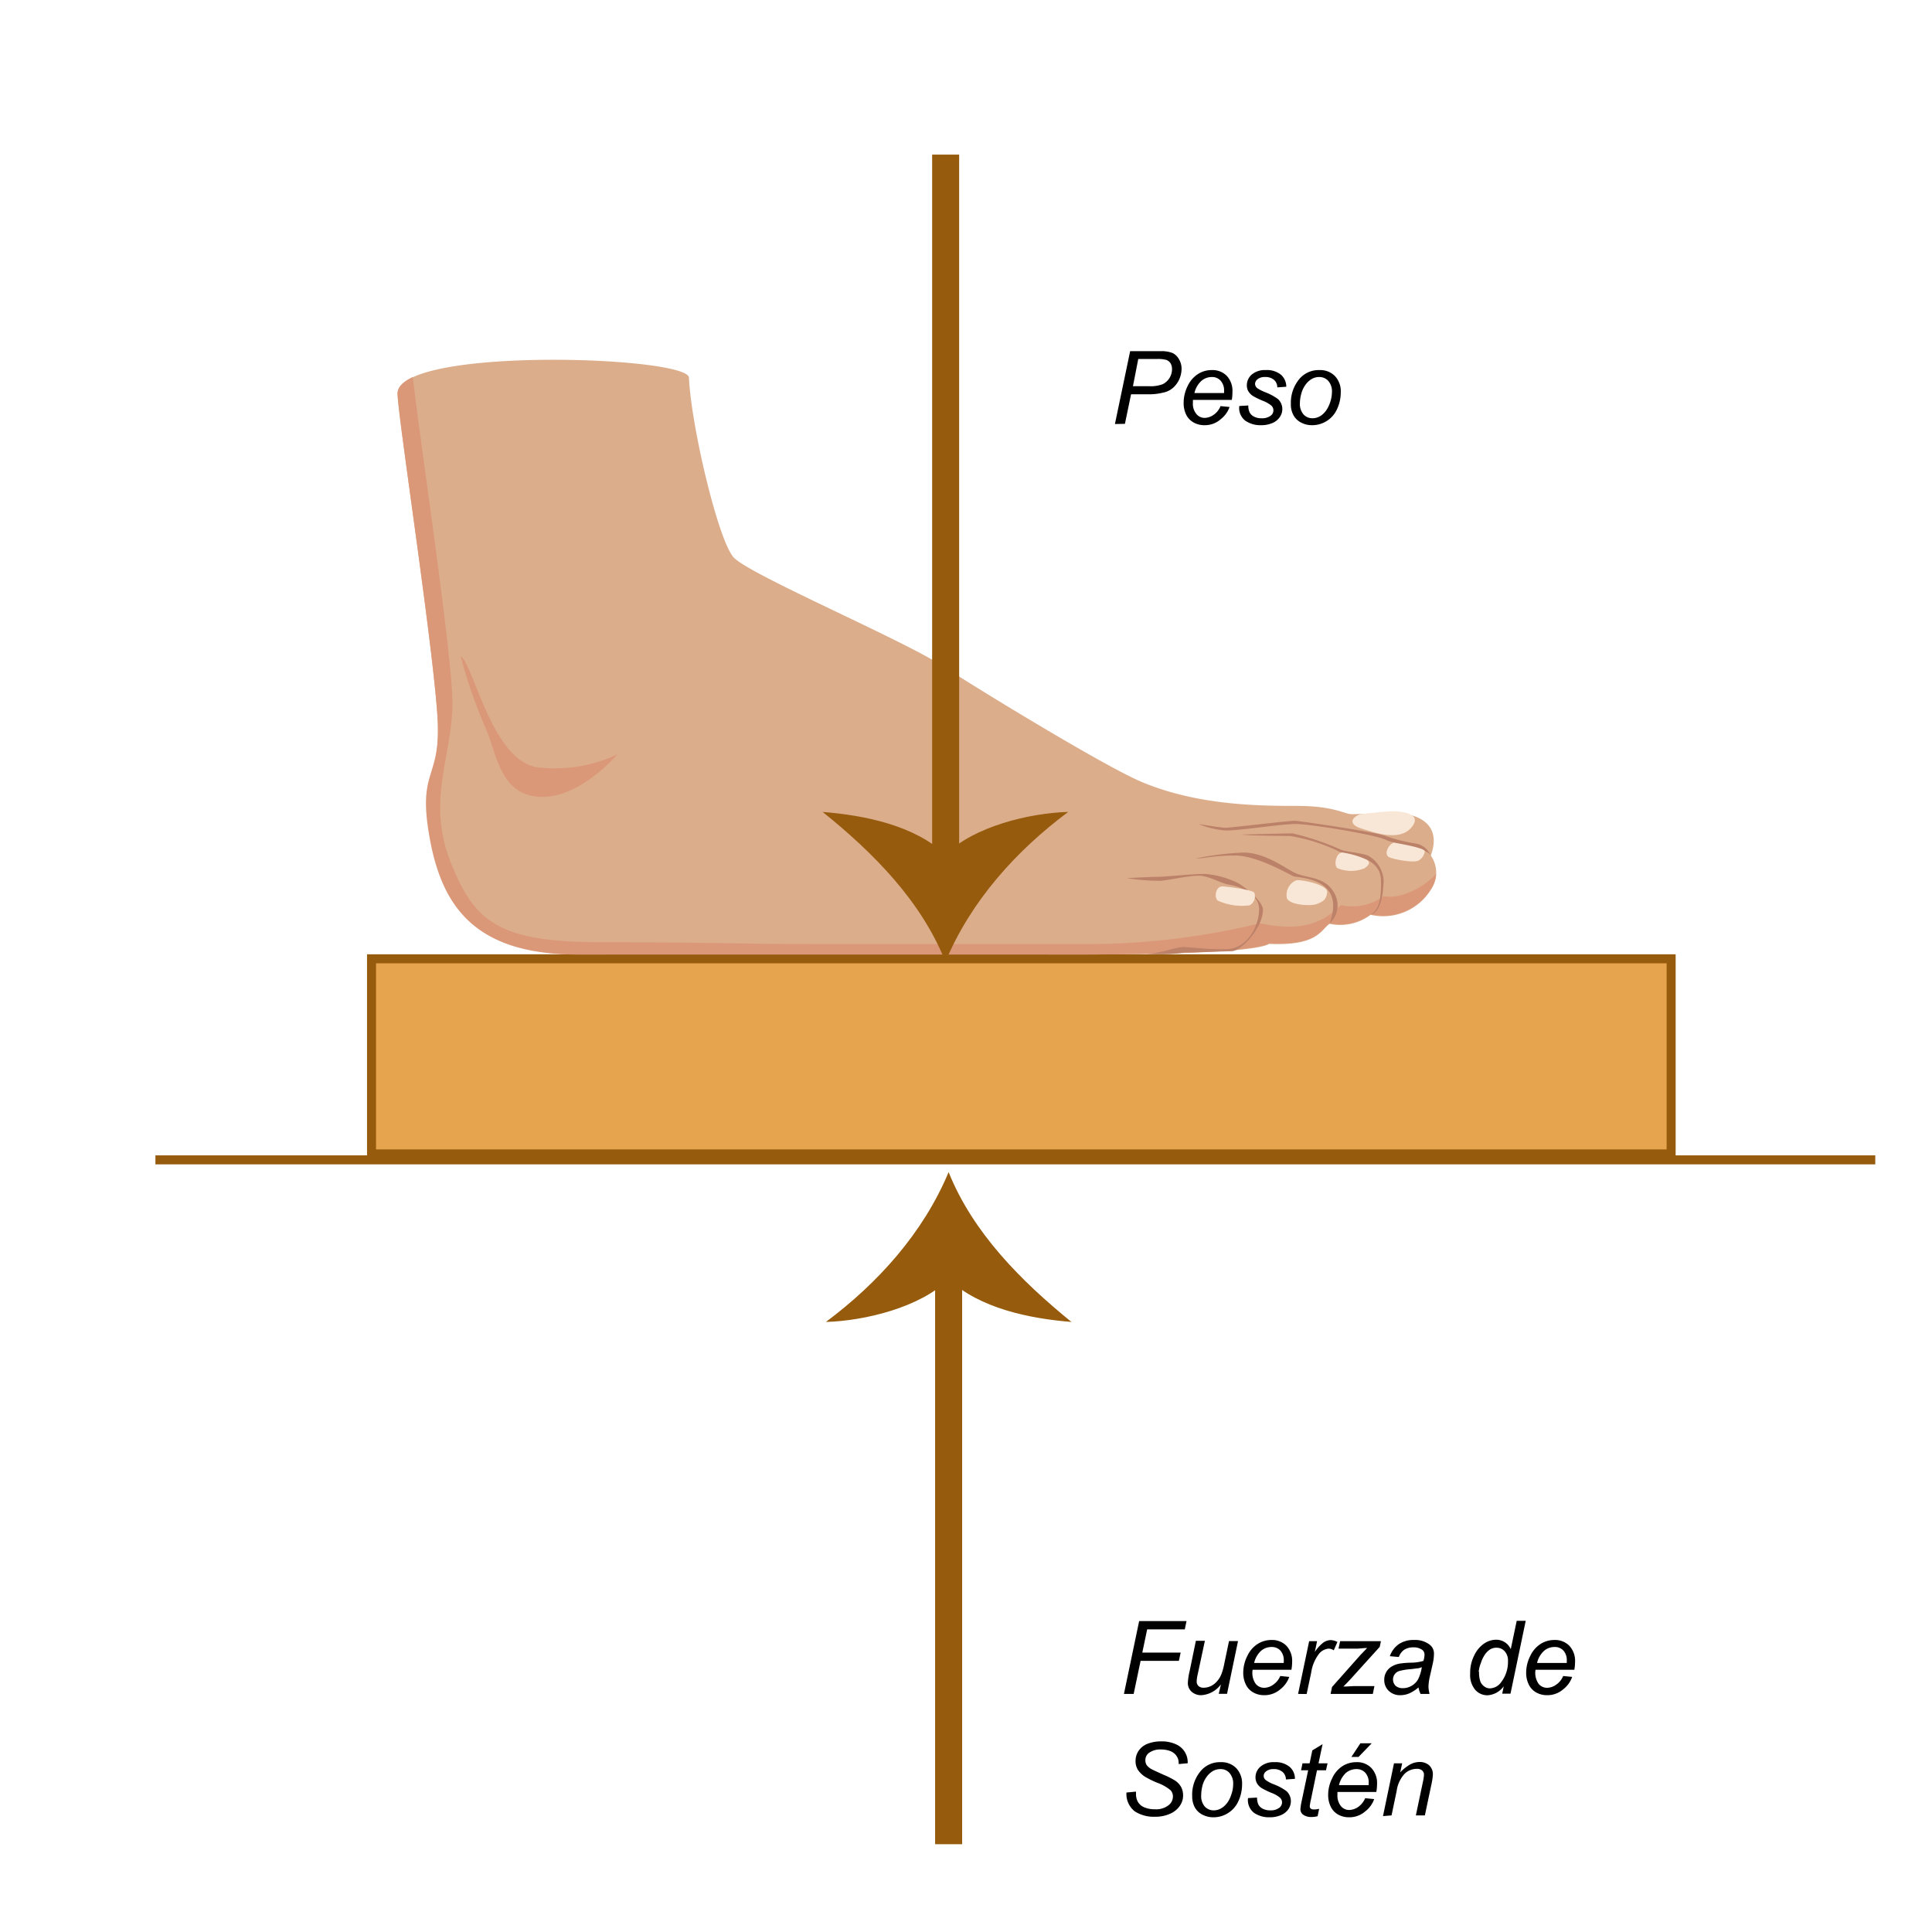 <svg id="Capa_1" data-name="Capa 1" xmlns="http://www.w3.org/2000/svg" viewBox="0 0 214.56 214.56"><rect x="41.26" y="106.48" width="144.33" height="21.67" style="fill:#e5a44d;stroke:#965b0c;stroke-miterlimit:10"/><path d="M76.51,41.94c.27,5.55,3.3,18.24,5,20,2,2,18.63,9.07,23.14,12S122.54,85,126.61,86.76c6.24,2.69,13.21,2.74,17.4,2.74s5.28.92,6.13.92,4-.19,5.51-.07,4.58,1,3.25,4.66a3.33,3.33,0,0,1,0,3.81,6.22,6.22,0,0,1-6.68,2.78,5.64,5.64,0,0,1-4.56,1c-1,.66-1.24,2.47-6.71,2.23-1.18.7-7.54,1.17-21.13,1.17s-24.9-.19-32.15-.19-11.74.19-23.18.19S49.42,100.59,48.06,93.1s.71-6.43.57-12.47c-.17-6.59-4.4-34-4.48-36.85C44,38.46,76.39,39.53,76.51,41.94Z" style="fill:#dcad8b"/><path d="M153.66,99.53a6,6,0,0,1-4.73,1c-1,.67-2.73,3.36-9,2a81.12,81.12,0,0,1-18.27,2.31H89.7c-7.25,0-11.3-.2-22.74-.2s-14.2-2.11-16.88-8.81c-2.84-7.07.3-12.09.16-18.13s-3.79-30.08-4.39-35.83c-1.08.5-1.72,1.12-1.7,1.87.08,2.83,4.31,30.26,4.48,36.85.14,6-2.27,5.05-.9,12.55s5,12.87,16.43,12.87h55.15c13.6,0,20.46-.55,21.64-1.25,5.47.24,5.74-1.57,6.71-2.23a5.64,5.64,0,0,0,4.56-1,6.22,6.22,0,0,0,6.68-2.78,3.59,3.59,0,0,0,.59-1.67C157.65,98.93,155.28,99.84,153.66,99.53Z" style="fill:#db9878"/><path d="M51.16,72.9c1.45.84,3.51,11.84,8.7,12.33a16.28,16.28,0,0,0,8.7-1.45s-4.22,5-8.7,4.71-4.71-5.07-6-7.79A55.52,55.52,0,0,1,51.16,72.9Z" style="fill:#db9878"/><path d="M133.1,91.51a9.62,9.62,0,0,0,3,.72c1.21.06,6.22-.72,7.79-.72s8.7,1.15,10,1.75,4.6.88,5,1.75a2.22,2.22,0,0,0-1.71-1.34,18.43,18.43,0,0,1-3.31-.83c-.81-.39-9.63-1.69-10.09-1.69-.71,0-7.19.78-7.67.78S133.1,91.51,133.1,91.51Z" style="fill:#bb8269"/><path d="M137.89,92.68c.52.12,4.47.16,5.36.16a19.64,19.64,0,0,1,5.31,1.65c.53.44,4.72.36,4.8,3.22s-.5,3.41-1.14,3.89c1.31-.41,1.42-2.94,1.44-3.85A3.37,3.37,0,0,0,151.89,95c-1-.34-2.56-.4-3.08-.68a29,29,0,0,0-5.26-1.77C142.74,92.56,137.89,92.68,137.89,92.68Z" style="fill:#bb8269"/><path d="M132.81,95.34c1,0,1.94-.33,4.36-.33s6,2.1,6.48,2.3,5.92.12,4,5.26a2.74,2.74,0,0,0,.42-3.57c-1.05-1.73-3.08-1.42-4.41-2.14s-3.34-2.18-5.56-2.18A31.58,31.58,0,0,0,132.81,95.34Z" style="fill:#bb8269"/><path d="M125.12,97.52a23.76,23.76,0,0,0,3.69.3c.66,0,3.11-.57,4.29-.57s2.44.85,3.41,1,3.32.9,3.32,2.72-1.27,4.41-3.65,4.44-4-.24-4.78-.24-2.68.75-4.07.75a19.13,19.13,0,0,0,4.26-.14c.86,0,3.88-.11,5.17-.14,1.11,0,3.5-2.64,3.5-4.61,0-1-2.36-2.87-3.18-3.15a10,10,0,0,0-3.29-.83c-1.3,0-4.35.32-5.1.32S125.12,97.52,125.12,97.52Z" style="fill:#bb8269"/><path d="M151.07,90.42c-1,.36-1.36,1.14.14,1.6s4.23,1.47,5.56-.15-1.38-1.81-2.36-1.77S151.07,90.42,151.07,90.42Z" style="fill:#f8e7d7"/><path d="M154.79,93.58c-.59.19-1.19,1.35-.46,1.64s2.86.64,3.26.32a1.39,1.39,0,0,0,.64-1C158.22,94.13,154.79,93.58,154.79,93.58Z" style="fill:#f8e7d7"/><path d="M149.09,94.68c-.75,0-1,1.5-.54,1.74a3.89,3.89,0,0,0,3,0c.82-.56.39-.85.21-.94A9.79,9.79,0,0,0,149.09,94.68Z" style="fill:#f8e7d7"/><path d="M144,97.75a1.74,1.74,0,0,0-1.08,2c.28.76,2.69.92,3.34.64s1-.41,1.13-1.26S144.78,97.71,144,97.75Z" style="fill:#f8e7d7"/><path d="M135.76,98.44c-.77,0-.93,1.21-.53,1.57a6.44,6.44,0,0,0,3.55.53,1.15,1.15,0,0,0,.52-1.39C139.18,98.84,136.48,98.48,135.76,98.44Z" style="fill:#f8e7d7"/><line x1="17.26" y1="128.81" x2="208.26" y2="128.81" style="fill:none;stroke:#965b0c;stroke-miterlimit:10"/><line x1="105.02" y1="17.17" x2="105.02" y2="96.13" style="fill:none;stroke:#965b0c;stroke-miterlimit:10;stroke-width:3px"/><path d="M105,94.92c3.13-3.13,9.33-4.63,13.63-4.75-5.77,4.3-10.81,9.88-13.63,16.64-2.7-6.76-8-12.1-13.64-16.64C96,90.54,101.58,91.66,105,94.92Z" style="fill:#965b0c"/><line x1="105.35" y1="204.81" x2="105.35" y2="140.85" style="fill:none;stroke:#965b0c;stroke-miterlimit:10;stroke-width:3px"/><path d="M105.35,142.06c-3.13,3.13-9.33,4.63-13.63,4.75,5.77-4.3,10.81-9.89,13.63-16.64,2.71,6.75,8.05,12.09,13.64,16.64C114.38,146.44,108.79,145.31,105.35,142.06Z" style="fill:#965b0c"/><path d="M123.82,47.09,125.51,39h3.38a3.38,3.38,0,0,1,1.32.2,1.64,1.64,0,0,1,.72.69,2.06,2.06,0,0,1,.29,1.1,2.93,2.93,0,0,1-.2,1,2.72,2.72,0,0,1-.52.85,2.33,2.33,0,0,1-1.32.76,6.42,6.42,0,0,1-1.57.19h-2l-.68,3.28Zm2-4.2h1.78a3.83,3.83,0,0,0,1.52-.22A1.87,1.87,0,0,0,130.16,41a1.28,1.28,0,0,0-.16-.65,1,1,0,0,0-.44-.37,3.51,3.51,0,0,0-1.08-.11h-2.07Z"/><path d="M135.55,45.1l1,.1a3,3,0,0,1-1,1.37,2.62,2.62,0,0,1-1.79.65,2.43,2.43,0,0,1-1.2-.3,2,2,0,0,1-.83-.87,2.9,2.9,0,0,1-.28-1.31,4.23,4.23,0,0,1,.44-1.86,3.19,3.19,0,0,1,1.15-1.34,2.78,2.78,0,0,1,1.53-.44,2.21,2.21,0,0,1,1.68.65,2.44,2.44,0,0,1,.62,1.78,5.39,5.39,0,0,1-.07.88h-4.32c0,.11,0,.22,0,.31a1.78,1.78,0,0,0,.38,1.25,1.18,1.18,0,0,0,.92.44,1.82,1.82,0,0,0,1-.34A2.16,2.16,0,0,0,135.55,45.1Zm-2.9-1.45h3.29c0-.11,0-.18,0-.22a1.61,1.61,0,0,0-.38-1.15,1.26,1.26,0,0,0-1-.41,1.75,1.75,0,0,0-1.16.45A2.59,2.59,0,0,0,132.65,43.65Z"/><path d="M137.63,45.09l1-.06a1.8,1.8,0,0,0,.13.73,1.07,1.07,0,0,0,.49.5,1.7,1.7,0,0,0,.83.19,1.6,1.6,0,0,0,1-.26.73.73,0,0,0,.14-1.12,3.38,3.38,0,0,0-1-.57,9.41,9.41,0,0,1-1-.48,1.6,1.6,0,0,1-.56-.53,1.29,1.29,0,0,1-.19-.7,1.58,1.58,0,0,1,.55-1.2,2.25,2.25,0,0,1,1.55-.49,2.45,2.45,0,0,1,1.68.51,1.78,1.78,0,0,1,.6,1.34l-1,.07a1.1,1.1,0,0,0-.37-.84,1.46,1.46,0,0,0-1-.31,1.22,1.22,0,0,0-.81.24.68.68,0,0,0-.29.51.66.66,0,0,0,.25.49,4.67,4.67,0,0,0,.86.44,6,6,0,0,1,1.45.78,1.53,1.53,0,0,1,.47,1.12,1.55,1.55,0,0,1-.27.85,1.81,1.81,0,0,1-.81.67,3.08,3.08,0,0,1-1.3.25,2.9,2.9,0,0,1-1.73-.5A1.77,1.77,0,0,1,137.63,45.09Z"/><path d="M143.36,44.87a4.1,4.1,0,0,1,1-2.85,2.8,2.8,0,0,1,2.18-.92,2.28,2.28,0,0,1,1.71.66,2.46,2.46,0,0,1,.65,1.79,4.41,4.41,0,0,1-.41,1.88,3,3,0,0,1-1.16,1.33,3,3,0,0,1-1.59.46,2.55,2.55,0,0,1-1.24-.29,2,2,0,0,1-.86-.83A2.46,2.46,0,0,1,143.36,44.87Zm1-.1a1.79,1.79,0,0,0,.4,1.25,1.31,1.31,0,0,0,1,.43,1.63,1.63,0,0,0,.64-.13,1.8,1.8,0,0,0,.58-.39,2.51,2.51,0,0,0,.46-.61,3.41,3.41,0,0,0,.31-.73,3.6,3.6,0,0,0,.17-1.05,1.74,1.74,0,0,0-.4-1.23,1.32,1.32,0,0,0-1-.44,1.63,1.63,0,0,0-.85.22,2.29,2.29,0,0,0-.7.66,2.87,2.87,0,0,0-.46,1A4.06,4.06,0,0,0,144.36,44.77Z"/><path d="M124.82,188.12l1.69-8.09h5.26l-.19.92H127.4l-.54,2.58h4.26l-.2.92h-4.25l-.77,3.67Z"/><path d="M135.59,187.06a2.94,2.94,0,0,1-2.16,1.2,1.56,1.56,0,0,1-1.1-.39,1.28,1.28,0,0,1-.41-1,6.78,6.78,0,0,1,.19-1.26l.7-3.39h1L133,186a3.52,3.52,0,0,0-.1.73.66.66,0,0,0,.2.51.81.81,0,0,0,.59.19,1.84,1.84,0,0,0,.82-.2,2.21,2.21,0,0,0,.69-.56,2.63,2.63,0,0,0,.47-.82,6.36,6.36,0,0,0,.29-1.07l.53-2.53h1l-1.22,5.86h-.92Z"/><path d="M142.18,186.13l1,.1a3,3,0,0,1-1,1.38,2.67,2.67,0,0,1-1.8.65,2.42,2.42,0,0,1-1.19-.3,2,2,0,0,1-.83-.88,2.9,2.9,0,0,1-.29-1.31,4.11,4.11,0,0,1,.45-1.86,3.13,3.13,0,0,1,1.15-1.34,2.86,2.86,0,0,1,1.53-.44,2.22,2.22,0,0,1,1.67.65,2.45,2.45,0,0,1,.63,1.78,5.43,5.43,0,0,1-.08.88h-4.31a2.12,2.12,0,0,0,.35,1.57,1.21,1.21,0,0,0,.93.43,1.75,1.75,0,0,0,1-.34A2.16,2.16,0,0,0,142.18,186.13Zm-2.9-1.45h3.29v-.22a1.61,1.61,0,0,0-.37-1.15,1.27,1.27,0,0,0-1-.4,1.74,1.74,0,0,0-1.17.44A2.62,2.62,0,0,0,139.28,184.68Z"/><path d="M144.16,188.12l1.23-5.86h.88l-.25,1.2a4.16,4.16,0,0,1,.89-1,1.49,1.49,0,0,1,.88-.32,1.79,1.79,0,0,1,.74.21l-.41.93a1,1,0,0,0-.57-.19,1.56,1.56,0,0,0-1.08.59,4.53,4.53,0,0,0-.86,2.1l-.5,2.35Z"/><path d="M147.77,188.12l.16-.77,3.15-3.55q.34-.37.75-.78c-.47,0-.81.07-1,.07h-2.18l.18-.83h4.53l-.13.63L150,186.46q-.27.3-.81.84c.56,0,.94-.05,1.15-.05h2.3l-.18.87Z"/><path d="M157.53,187.4a4.33,4.33,0,0,1-1,.65,2.53,2.53,0,0,1-1,.21,1.78,1.78,0,0,1-1.3-.48,1.64,1.64,0,0,1-.5-1.22,1.68,1.68,0,0,1,.82-1.48,2.72,2.72,0,0,1,.9-.33,10.19,10.19,0,0,1,1.28-.1,4.93,4.93,0,0,0,1.35-.2,2.56,2.56,0,0,0,.12-.68.66.66,0,0,0-.26-.55,1.62,1.62,0,0,0-1-.27,1.79,1.79,0,0,0-1,.27,1.62,1.62,0,0,0-.59.8l-1-.09a2.72,2.72,0,0,1,1-1.34,2.91,2.91,0,0,1,1.7-.46,2.62,2.62,0,0,1,1.72.52,1.21,1.21,0,0,1,.48,1,5.09,5.09,0,0,1-.13,1.09l-.33,1.46a5.58,5.58,0,0,0-.15,1.13,3.78,3.78,0,0,0,.12.79h-1A3.16,3.16,0,0,1,157.53,187.4Zm.37-2.25a2.13,2.13,0,0,1-.45.13c-.16,0-.43.06-.8.09a6.7,6.7,0,0,0-1.23.2,1,1,0,0,0-.54.38,1,1,0,0,0,.1,1.26,1.18,1.18,0,0,0,.83.27,1.81,1.81,0,0,0,.95-.26,1.9,1.9,0,0,0,.73-.73A4.44,4.44,0,0,0,157.9,185.15Z"/><path d="M167,187.27a2.41,2.41,0,0,1-1.79,1,1.79,1.79,0,0,1-1.39-.62,2.56,2.56,0,0,1-.55-1.78,4.25,4.25,0,0,1,.44-2,3.27,3.27,0,0,1,1.09-1.33,2.4,2.4,0,0,1,1.33-.44,1.77,1.77,0,0,1,1.65,1.05l.66-3.15h1l-1.69,8.09h-.92Zm-2.74-1.6a3,3,0,0,0,.12,1,1.19,1.19,0,0,0,.42.59,1,1,0,0,0,.7.24,1.58,1.58,0,0,0,1.23-.71,3.66,3.66,0,0,0,.74-2.32,1.52,1.52,0,0,0-.37-1.09,1.18,1.18,0,0,0-.91-.39,1.34,1.34,0,0,0-.66.16,2,2,0,0,0-.58.54,3.33,3.33,0,0,0-.49,1A3.38,3.38,0,0,0,164.22,185.67Z"/><path d="M173.6,186.13l1,.1a3,3,0,0,1-1,1.38,2.67,2.67,0,0,1-1.8.65,2.42,2.42,0,0,1-1.19-.3,2,2,0,0,1-.83-.88,2.9,2.9,0,0,1-.29-1.31,4.11,4.11,0,0,1,.45-1.86,3.19,3.19,0,0,1,1.15-1.34,2.86,2.86,0,0,1,1.53-.44,2.21,2.21,0,0,1,1.67.65,2.45,2.45,0,0,1,.63,1.78,5.43,5.43,0,0,1-.08.88h-4.31a2.12,2.12,0,0,0,.35,1.57,1.21,1.21,0,0,0,.93.43,1.75,1.75,0,0,0,1-.34A2.16,2.16,0,0,0,173.6,186.13Zm-2.9-1.45H174v-.22a1.61,1.61,0,0,0-.37-1.15,1.27,1.27,0,0,0-1-.4,1.74,1.74,0,0,0-1.17.44A2.62,2.62,0,0,0,170.7,184.68Z"/><path d="M125.1,199.07l1.06-.1v.29a1.76,1.76,0,0,0,.21.85,1.47,1.47,0,0,0,.72.61,3,3,0,0,0,1.18.21,2.22,2.22,0,0,0,1.48-.43,1.23,1.23,0,0,0,.51-1,1,1,0,0,0-.27-.69,4.92,4.92,0,0,0-1.51-.84,11.13,11.13,0,0,1-1.3-.64,2.76,2.76,0,0,1-.81-.78,1.82,1.82,0,0,1-.26-1,2,2,0,0,1,.35-1.13,2.14,2.14,0,0,1,1-.77,4.08,4.08,0,0,1,1.49-.26,3.78,3.78,0,0,1,1.66.33,2.16,2.16,0,0,1,1.29,1.94v.16l-1,.09a1.91,1.91,0,0,0-.06-.54,1.52,1.52,0,0,0-.35-.57,1.59,1.59,0,0,0-.63-.37,2.9,2.9,0,0,0-.91-.14,2.12,2.12,0,0,0-1.38.4,1,1,0,0,0-.37.8,1,1,0,0,0,.15.54,1.72,1.72,0,0,0,.56.46c.19.1.65.31,1.36.63a9.2,9.2,0,0,1,1.21.61,2.09,2.09,0,0,1,.68.71,2,2,0,0,1,.23.94,2,2,0,0,1-.4,1.22,2.5,2.5,0,0,1-1.1.85,3.94,3.94,0,0,1-1.62.31,3.88,3.88,0,0,1-2.25-.6A2.44,2.44,0,0,1,125.1,199.07Z"/><path d="M132.4,199.47a4.07,4.07,0,0,1,1-2.85,2.77,2.77,0,0,1,2.18-.92,2.28,2.28,0,0,1,1.71.66,2.46,2.46,0,0,1,.65,1.79,4.41,4.41,0,0,1-.41,1.88,3,3,0,0,1-1.16,1.33,3,3,0,0,1-1.59.46,2.58,2.58,0,0,1-1.24-.29,2,2,0,0,1-.86-.83A2.57,2.57,0,0,1,132.4,199.47Zm1-.1a1.78,1.78,0,0,0,.39,1.25,1.32,1.32,0,0,0,1,.43,1.59,1.59,0,0,0,.64-.13,2,2,0,0,0,.58-.39,2.55,2.55,0,0,0,.47-.61,4,4,0,0,0,.3-.73,3.34,3.34,0,0,0,.17-1.05,1.74,1.74,0,0,0-.4-1.23,1.26,1.26,0,0,0-1-.44,1.67,1.67,0,0,0-.86.22,2.29,2.29,0,0,0-.7.66,2.87,2.87,0,0,0-.46,1A4.51,4.51,0,0,0,133.4,199.37Z"/><path d="M138.6,199.69l1-.06a2,2,0,0,0,.13.73,1.07,1.07,0,0,0,.49.5,1.72,1.72,0,0,0,.83.19,1.57,1.57,0,0,0,1-.27.77.77,0,0,0,.33-.62.75.75,0,0,0-.2-.49,3.17,3.17,0,0,0-1-.57,10.55,10.55,0,0,1-1-.48,1.69,1.69,0,0,1-.56-.53,1.39,1.39,0,0,1-.19-.71,1.55,1.55,0,0,1,.56-1.19,2.21,2.21,0,0,1,1.54-.49,2.45,2.45,0,0,1,1.68.51,1.73,1.73,0,0,1,.6,1.34l-1,.07a1.11,1.11,0,0,0-.38-.84,1.46,1.46,0,0,0-1-.31,1.24,1.24,0,0,0-.81.24.64.64,0,0,0-.28.51.59.59,0,0,0,.25.48,3.79,3.79,0,0,0,.85.45,5.78,5.78,0,0,1,1.45.78,1.53,1.53,0,0,1,.47,1.12,1.62,1.62,0,0,1-.26.85,1.91,1.91,0,0,1-.82.67,3.08,3.08,0,0,1-1.3.25,2.93,2.93,0,0,1-1.72-.5A1.78,1.78,0,0,1,138.6,199.69Z"/><path d="M146.5,200.88l-.17.82a2.86,2.86,0,0,1-.7.09,1.49,1.49,0,0,1-.95-.29.76.76,0,0,1-.26-.6,6.62,6.62,0,0,1,.14-.89l.72-3.41h-.79l.16-.77h.79l.3-1.44,1.14-.69-.45,2.13h1l-.17.77h-1l-.67,3.24a5.28,5.28,0,0,0-.13.74.33.33,0,0,0,.1.27.51.51,0,0,0,.34.1A2.65,2.65,0,0,0,146.5,200.88Z"/><path d="M151.61,199.7l1,.1a2.93,2.93,0,0,1-1,1.37,2.66,2.66,0,0,1-1.8.65,2.46,2.46,0,0,1-1.2-.3,2,2,0,0,1-.82-.87,2.93,2.93,0,0,1-.29-1.31,4.11,4.11,0,0,1,.45-1.86,3.16,3.16,0,0,1,1.15-1.35,2.86,2.86,0,0,1,1.53-.43,2.18,2.18,0,0,1,1.67.65,2.42,2.42,0,0,1,.63,1.77,5.45,5.45,0,0,1-.08.89h-4.32c0,.11,0,.21,0,.31a1.87,1.87,0,0,0,.38,1.25,1.18,1.18,0,0,0,.93.44,1.85,1.85,0,0,0,1-.34A2.28,2.28,0,0,0,151.61,199.7Zm-2.91-1.45H152c0-.11,0-.18,0-.22a1.59,1.59,0,0,0-.38-1.16,1.28,1.28,0,0,0-1-.4,1.79,1.79,0,0,0-1.17.44A2.74,2.74,0,0,0,148.7,198.25Zm1.38-3.13,1-1.52h1.26l-1.47,1.52Z"/><path d="M153.59,201.69l1.22-5.86h.91l-.22,1a4.93,4.93,0,0,1,1.11-.88,2.22,2.22,0,0,1,1-.27,1.57,1.57,0,0,1,1.12.38,1.36,1.36,0,0,1,.4,1,6.27,6.27,0,0,1-.14,1l-.75,3.55h-1l.78-3.71a4.22,4.22,0,0,0,.12-.81.62.62,0,0,0-.2-.47.87.87,0,0,0-.59-.18,1.94,1.94,0,0,0-1.36.55,3.48,3.48,0,0,0-.88,1.89l-.57,2.73Z"/></svg>